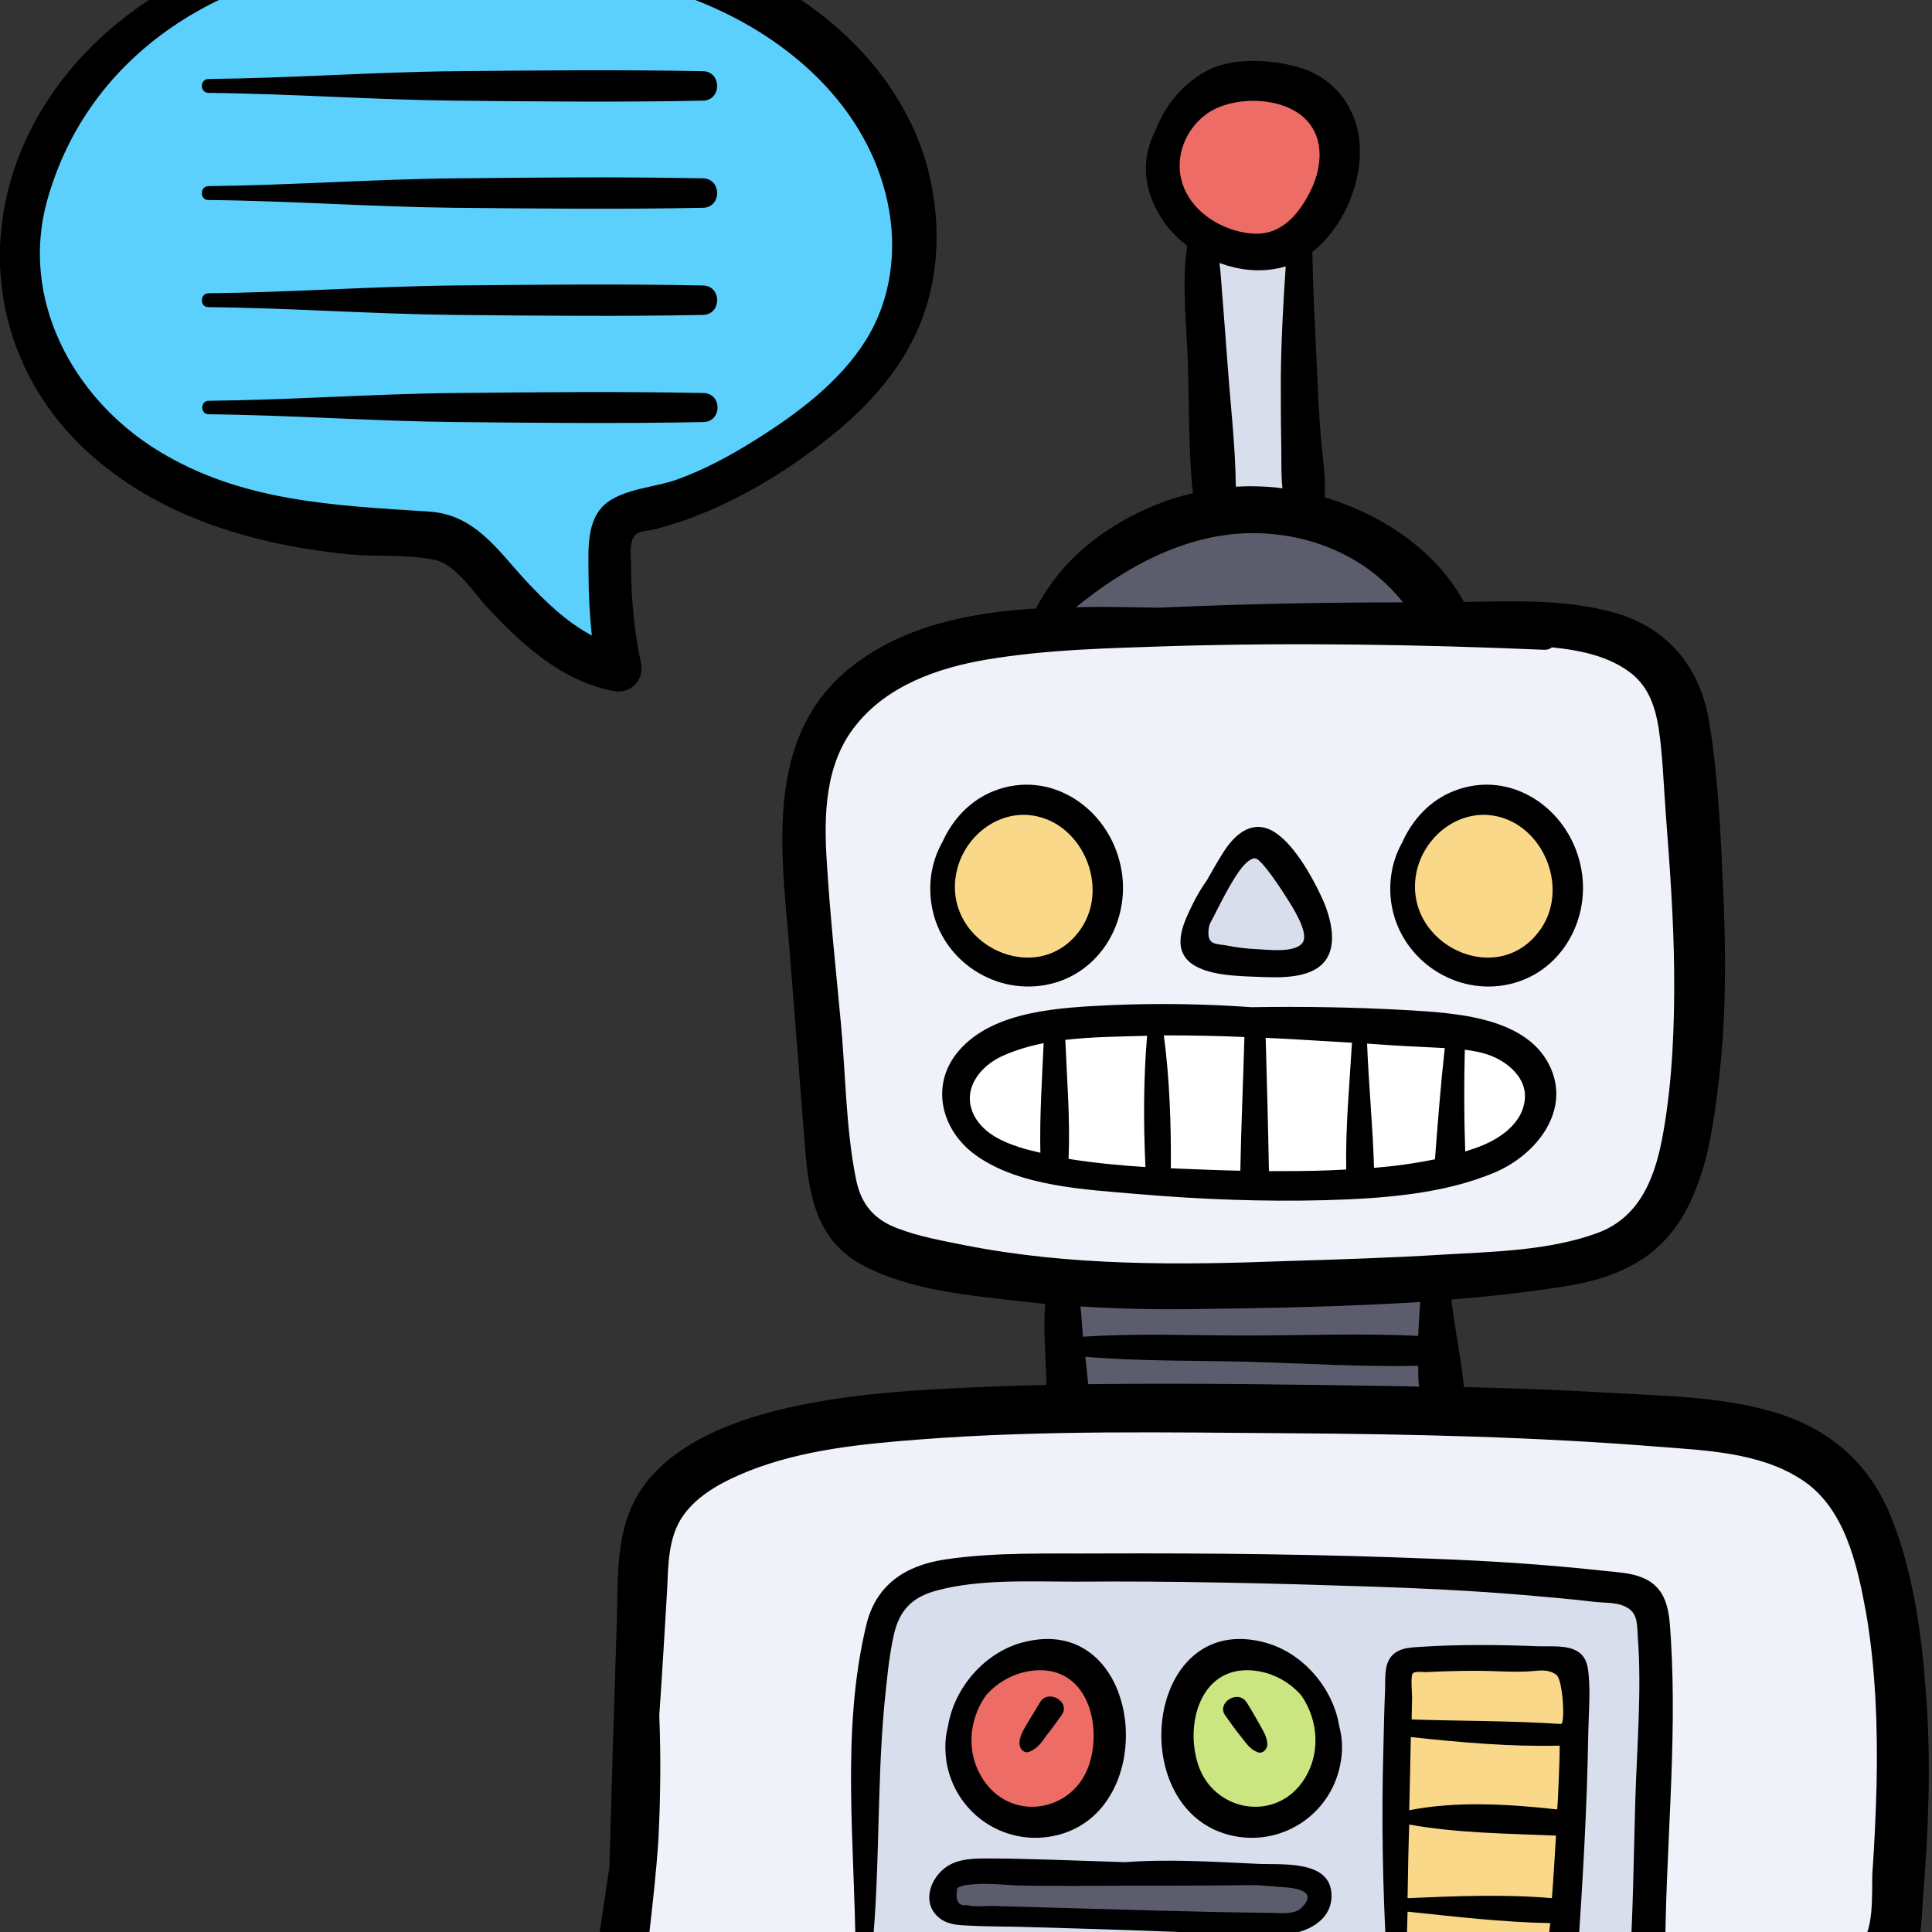 <svg width="100" height="100" version="1.1" viewBox="0 0 92.136 92.136" xmlns="http://www.w3.org/2000/svg">
 <rect x="0" y="0" width="92.136" height="92.136" fill="#333333" stroke="none"/>
 <g transform="matrix(.195 0 0 .195 -3.932 -3.932)">
  <path d="m123.3 5.38c-12.2 0.7-23.3 2.2-35.1 5.6s-21.4 9.5-31.1 16.9c-13.5 10.3-23.8 23.4-28 40.2-4 16.3-1.8 32.1 6 46.9 6 11.4 17.1 19.1 28.4 24.5 12.5 5.9 28.8 8.5 42.5 9.5 6.4 0.5 12.8 0.6 19.2 0.9 2.5 0.1 7.7-0.7 10 0.4 2.2 1 4.3 5.9 5.7 7.5 4 4.8 8.2 9.5 12.9 13.6 2.9 2.6 5.7 4.8 9.1 6.7 1 0.6 2.1 0.8 2.9 1.6 3.4-9.1 3.1-19.3 3.8-28.8 0.2-2.5-0.1-4.4 1.7-5.9 2.1-1.7 8.6-2.4 11.2-3.3 26.4-9.2 55.8-27.3 59.2-58 2.7-24-13.7-45.1-31.7-59-23.1-17.7-52.1-23.7-80.7-20.3" fill="#5bd0fc" stroke-width="26.215"/>
  <g fill="#f0f2fa" stroke-width="5.12">
   <path d="m337.3 171.98c-13.6 0.3-27.3-1-41-1.1-7.7 0-15.2 0.6-22.9 1.1-7.2 0.4-14.7-0.2-21.8 1.5-10.7 2.6-20.8 8.4-25.5 18.5-5.7 12-7 22.8-7.4 36-0.8 26.3 0.7 52 7.2 77.6 2.2 8.7 5.8 14.5 13.8 19 10.3 5.7 22.9 7.2 34.3 8.7 29.7 4.1 60.1 1.7 90 0.3 10.2-0.5 20-2.4 30-4.6 6.8-1.5 14.5-2.6 20.9-5.7 14.3-6.9 17.9-24.3 18.6-38.8 1-21.4 1.3-43.7 0-65-0.6-9.7-1-20.8-3.4-30.2-1.8-7.2-6.6-11.3-13.4-14-11.9-4.7-25.4-5.9-38.1-6.9-7.4-0.5-14.6-1-22.1-1-7.2 0.1-15.2-0.6-19.2 4.6z"/>
   <path d="m334.1 366.38c-34.1-5-68.8-1.6-103 1-12.8 1-25.8 2.8-37.6 8.2-12.5 5.7-18.4 20.5-19.7 33.4-1.3 13.7-1.6 28.2-1.8 42-0.1 11-0.9 22.5 0.3 33.5 0.5 4.1 0.7 14.2 3.4 17.8 4.7 6.1 23.1 3.6 28.8 3.1 28.3-2.4 56.8-1.5 85.1-1.4 27.4 0.1 54.9-3.7 82.2-1.4 4 0.3 8 0.7 11.9 1.1 9.2 0.8 18.4 0.9 27.6 0.3 10.5-0.7 22.2-1.3 32.7-0.4 8.7 0.7 16.2 1.5 25-0.8 3.1-0.8 6.7-0.8 9.5-2.2 10.1-5.2 7.5-14.3 7-23.3-0.7-12.9-2.9-25.6-3.8-38.5-0.9-13.3-2.2-27.4-5.2-40.5-2.6-11.5-9-19.4-19.6-24.4-14.5-6.9-32.4-8.6-48.2-10-24.2-2-47.9 1.9-74.6 2.5z"/>
  </g>
  <g stroke-width="26.215">
   <path d="m232 491.98c-0.2-7.5-0.8-14.4 0-21.9 0.8-8 1.7-16 2.3-24.1 0.5-6.3 0.8-12.7 1.7-19 1-6.5 0.7-13.3 6.1-18 4.2-3.7 10.9-6.2 16.5-6 4.5 0.2 8.8 2.2 13.3 2.8 7.8 1 16.1 0.2 24 0 24.8-0.8 49.7-1.5 74.5-0.4 13.9 0.6 27.8 0.5 41.6 2.1 4 0.5 9.9-0.5 12.5 3 5.8 7.7 1.7 20.5 0.9 29-1.7 18.8-1.1 37.8-1.1 56.7 0 5.5 1.2 7.6-4.8 8-24.6 1.5-49.7 0.8-74.3 0-36.3-1.2-72.8 2.9-108.9-2.5-6.4-1-4.1-3.9-4.3-9.7z" fill="#d8deec"/>
   <path d="m279.8 333.28c-0.3 5.8 0.8 11.5 1 17.2 0.2 3.9-1.6 12.2 0.5 15.8 1.9 3.2 4.4 1.9 7.5 1.5 21.9-2.8 43.9-2.1 65.9-2.7 3.8-0.1 7.6-0.8 11.5-0.7 1.1 0 6 1.1 6.9 0.3 0.8-0.7 0.3-2.8 0.3-3.7 0.1-5.9-0.8-11.8-1.6-17.7-0.5-4-0.5-8-0.5-12-12.5 1.7-25.3 1.7-37.9 2.4-17.7 0.9-35.5 1.4-53.6-0.4z" fill="#5b5d6d"/>
   <path d="m313.9 84.58c-0.6 19.6 1.2 39.9 4 59.3 5.1-3 16.1-4.5 21.7-2.2 1.2-15.1-3.8-30.2-2.4-45.4 0.4-4.6 1.8-9.6 0.3-14.1-7.5 0.2-14.5 1.5-23.6 2.4z" fill="#d8deec"/>
   <path d="m325.4 39.28c-4.6-1.5-11.1 5.1-13.9 8.4-4.7 5.6-5.8 9.7-5 16.7 1.3 10.6 9.8 15.9 20 16.3 11.4 0.5 18.4-5.8 22-16.5 1.7-5 1.6-11.4-1.5-15.9-2.3-3.4-6.2-4.1-9.6-6-2.6-1.4-5.6-4.8-12-3z" fill="#ed6d66"/>
  </g>
  <g fill="#f9d889" stroke-width="5.12">
   <path d="m263.4 217.98c-10.5 6.4-16.3 21-9.3 31.8 5.2 8.1 15.8 12.8 25.1 8.3 9.8-4.8 12.8-18 10.7-27.9-2.6-11.7-17.3-21.6-26.5-12.2z"/>
   <path d="m376.6 218.38c-11.3 5-13.6 19.6-8.5 30 4.2 8.6 13.5 10.5 22.2 8.3 9.6-2.4 13.4-11.8 13.8-21.2 0.2-4.8-0.3-9.7-3.3-13.6-4.1-5.6-13.8-8.9-24.2-3.5z"/>
  </g>
  <g stroke-width="26.215">
   <path d="m324.4 227.08c-4.9 3.9-7.9 12.2-10.5 17.6-1.3 2.7-3.2 5.8-3.1 8.9 5.3 2.5 12.9 0.8 18.6 1.1 3.4 0.2 7.4 1.5 10.6-0.1 4.9-2.3 0.1-9.2-1.7-13.5-1.6-3.9-3.8-6.5-5.9-9.9-0.9-1.7-1-4.9-8-4.1z" fill="#d8deec"/>
   <path d="m354.3 272.38c-15.7-4.6-32-2.8-48.2-2.8-12.2 0-27-1.9-38.7 2-3.8 1.3-9.9 4.7-11.8 8.6s-0.6 11 0.8 14.9c5.2 13.9 27.1 12.3 39.2 13.2 13.1 0.9 26 1.8 39.1 1.7 11.8 0 23.4-2.6 35.1-3.5 5.6-0.4 12.5 0 17.4-2.8 5-2.9 8.9-9.4 9.1-15.3 0.3-5.9-4.8-12.3-9.8-14.9-5.3-2.8-11.1-3.2-17-3.7-5-0.5-9.9-1.1-14.9-0.3-2.9 0.4-5.9 1.9-8.8 1.2" fill="#fff"/>
   <path d="m265.5 427.08c-2.8 0.7-5.4 5.4-7 7.8-3.7 5.9-5.5 11-3.7 17.7 3.5 12.6 16.4 19.5 28.3 12.8 9.2-5.2 10.6-21.4 7.3-30-1.7-4.6-4.5-9.3-9.6-10.8-4.6-1.4-10.4 1.8-15.3 2.5z" fill="#ed6d66"/>
   <path d="m315.6 429.18c-11.8 6.9-10.6 28.9 0.4 36.3 7.3 5 18.5 1.1 23.9-5.1 5.3-6 7.3-18.1 3.3-24.9-2.1-3.6-4.5-5.2-8.2-7.1-6.5-3.4-10.5-3.1-19.4 0.8z" fill="#cbe580"/>
   <path d="m364.1 428.08c0 15.8-0.8 31.5-1.4 47.3-0.2 4.9 0.2 9.8 0.4 14.7 0.3 5-0.8 11.3 0.8 16.1 10.9 0.1 24.7 3 35.5-0.4 2-0.6 1.7 0 2.7-1.5 0.9-1.3 0.2-7.2 0.2-8.1 0.1-4.7 0.6-9.4 0.9-14.1 1.1-18.5 1.4-37.2 1.6-55.7-11.4-0.8-23 1.7-40.7 1.7z" fill="#f9d889"/>
  </g>
  <g fill="#5b5d6d" stroke-width="5.12">
   <path d="m340.7 482.78c-0.3-5.4-10.1-4.8-13.6-4.9-8.8-0.3-17.5-0.1-26.3-0.7-14.2-0.9-28.9-0.4-43.1 0.7-4.3 0.3-10.3 5.4-4.8 9.4 2.1 1.6 9.1 1.1 11.7 1.5 4.4 0.7 8.8 1 13.2 1.3 16.3 1 31.7 1.3 47.9-0.8 4.3-0.4 21.2 1.1 15-6.5z"/>
   <path d="m277.6 170.48c-0.6 0.9-1.1 1.8-1.8 2.6 2-4.6 7.9-9.1 11.8-12.1 5.8-4.4 13.1-8.6 20-11 12.2-4.2 25.4-4.2 38.1-2.1 5.1 0.8 8.9 2.5 13.4 5 3.4 1.9 6.3 2.6 9.1 5.4 3.5 3.6 9.7 11.7 6.4 16.9-2.7-0.1-5.4-0.7-8.1-0.7-11.6-0.2-23.1 0.6-34.7 0.3-10.9-0.3-21 0.2-31.9 1.5-5.6 0.7-15.3 3.2-20.6 0.3"/>
  </g>
  <g stroke-width="5.12">
   <path d="m71.102 42.88c20.2 0.2 40.3 1.7 60.5 1.9s40.4 0.4 60.5 0c4.6-0.1 4.6-7.1 0-7.2-20.2-0.4-40.4-0.2-60.5 0-20.2 0.2-40.4 1.7-60.5 1.9-2.1 0.1-2.1 3.3 0 3.4z"/>
   <path d="m71.102 69.08c20.2 0.2 40.3 1.7 60.5 1.9s40.4 0.4 60.5 0c4.6-0.1 4.6-7.1 0-7.2-20.2-0.4-40.4-0.2-60.5 0-20.2 0.2-40.4 1.7-60.5 1.9-2.1 0.1-2.1 3.4 0 3.4z"/>
   <path d="m275.7 261.08c13.7-2.4 21.4-16.3 18.5-29.3-3-13.9-17-23.6-30.9-18.2-5.9 2.3-10.2 7-12.7 12.6-2.5 4.4-3.4 9.6-2.7 14.7 1.8 13.3 14.6 22.5 27.8 20.2zm-21.6-27.7c1.7-8 9.1-14.5 17.5-13.9 12.8 1 20.1 17.1 13 27.7-10.4 15.4-34.3 3.8-30.5-13.8z"/>
   <path d="m388.2 261.08c13.7-2.4 21.4-16.3 18.5-29.3-3-13.9-17-23.6-30.9-18.2-5.9 2.3-10.2 7-12.7 12.6-2.5 4.4-3.4 9.6-2.7 14.7 1.9 13.3 14.7 22.5 27.8 20.2zm-21.6-27.7c1.7-8 9.1-14.5 17.5-13.9 12.8 1 20.1 17.1 13 27.7-10.4 15.4-34.2 3.8-30.5-13.8z"/>
   <path d="m328.3 259.08c5 0.2 13 0.5 16.2-4.3 2.9-4.3 0.8-11.2-1.2-15.4-2.4-5.1-7.2-13.8-12.5-16.3-5-2.3-9 1.6-11.5 5.6-1.4 2.2-2.7 4.5-4 6.8-1.3 1.8-2.4 3.7-3.4 5.7-2 4.1-5.1 10.1-1.1 14 3.9 3.7 12.5 3.7 17.5 3.9zm-12.2-13.1c1.3-2.4 2.5-4.9 3.8-7.3 1.1-1.9 4.5-8.6 7.2-8.6 1.6 0 7 8.5 7.7 9.6 1.2 1.9 5.5 8.4 4 10.9-1.7 2.8-8.8 1.8-11.4 1.7-2.5-0.1-4.9-0.4-7.3-0.9-2.4-0.4-4.5-0.1-4.4-3.2 0-0.7 0.1-1.5 0.4-2.2z"/>
   <path d="m344.3 313.68c13.7-0.4 28.9-1.4 41.7-6.9 9.5-4.1 18.1-14.4 13.5-25.2-5.5-12.9-23.9-13.7-35.7-14.4-12.5-0.7-25.1-0.9-37.6-0.7-11.4-0.8-22.9-1-34.3-0.5-12.1 0.6-28.6 1.2-37.2 11.1-7.2 8.3-4.4 19.5 4.1 25.6 10.7 7.7 26.9 8.4 39.6 9.5 15.1 1.3 30.6 1.9 45.9 1.5zm-69.7-11.6c-1.1-0.3-2.2-0.5-3.3-0.8-4.9-1.4-10.4-3.5-12.9-8.3-3.2-6.3 1.4-12.1 7-14.6 3.1-1.4 6.5-2.4 10-3.1-0.4 8.9-1 17.9-0.8 26.8zm25.7 3.5c-6.3-0.4-12.6-1-18.8-2v-0.1c0.4-9.6-0.4-19.4-0.8-29 6.7-0.8 13.7-0.8 20-1-0.9 10.6-0.9 21.5-0.4 32.1zm23.2 0.9c-4.9-0.1-9.7-0.3-14.6-0.5-0.8 0-1.6-0.1-2.4-0.1 0.1-10.8-0.3-21.8-1.7-32.5 6.6 0 13.2 0.1 19.7 0.4-0.3 10.9-0.8 21.8-1 32.7zm54.9-29.6c2.3 0.3 4.5 0.7 6.7 1.6 4.1 1.7 8.3 5.4 8 10.2-0.4 6.5-6.7 10.4-12.2 12.3-0.8 0.3-1.6 0.5-2.4 0.8-0.3-8.3-0.3-16.6-0.1-24.9zm-4.9-0.4c-1 9-1.7 18.1-2.4 27.2-4.9 1-9.9 1.7-14.9 2.1-0.3-10.1-1.3-20.2-1.7-30.4 6.3 0.5 12.7 0.8 19 1.1zm-43.8-2.5c7 0.3 14.1 0.8 21.1 1.2-0.6 10.3-1.6 20.7-1.4 31-1.4 0.1-2.7 0.1-4.1 0.2-4.9 0.2-9.9 0.2-14.8 0.2-0.2-10.8-0.5-21.7-0.8-32.6z"/>
   <path d="m277.8 469.18c27.1-5.5 22-55.4-7.7-47.3-9.2 2.5-16.6 11.1-18.1 20.5-0.7 2.6-0.8 5.4-0.4 8.4 1.9 12.5 13.7 20.9 26.2 18.4zm-16.5-34.4c3-3.4 7.2-5.7 12-6.1 12.7-1 16.5 13.2 13.2 23.1-3.7 11.2-18.2 14.1-25.4 4.3-4.8-6.6-4.2-15.1 0.2-21.3z"/>
   <path d="m271.9 448.58c2-0.8 3-2.3 4.2-4 1.3-1.6 2.5-3.3 3.7-5 2.3-3.1-3.2-6.5-5.3-3.1-1 1.7-2 3.3-3 5-0.9 1.6-2.1 3.2-2 5.2 0 1.2 1.2 2.4 2.4 1.9z"/>
   <path d="m329.6 421.88c-29.7-8.1-34.8 41.8-7.7 47.3 12.5 2.5 24.3-5.9 26.2-18.4 0.5-3 0.3-5.8-0.4-8.4-1.5-9.4-8.9-18-18.1-20.5zm9 34.2c-7.1 9.8-21.7 6.9-25.4-4.3-3.3-9.9 0.5-24.1 13.2-23.1 4.8 0.4 9 2.7 12 6.1 4.3 6.2 4.9 14.7 0.2 21.3z"/>
   <path d="m325.1 436.58c-2.1-3.4-7.5 0-5.3 3.1 1.2 1.7 2.4 3.4 3.7 5s2.2 3.2 4.2 4c1.2 0.5 2.4-0.7 2.4-1.8 0-2-1.1-3.5-2-5.2-1-1.8-2-3.5-3-5.1z"/>
   <path d="m327.6 475.98c-10.7-0.5-21.6-1.2-32.3-0.4-6-0.2-12-0.4-17.9-0.6-4.6-0.1-9.3-0.3-14-0.3-3.5 0-7.5-0.2-10.7 1.4-4.6 2.3-7.5 9-3.1 12.9 2 1.8 4.6 2 7.2 2.1 5.3 0.3 10.7 0.2 16 0.4 10.3 0.3 20.7 0.6 31 1 10 0.3 20.2 1.3 30.1 0.8 5.4-0.2 12-3.2 11.9-9.6-0.1-8.8-12.3-7.4-18.2-7.7zm10.7 10.9c-1.7 1.6-5.4 1.1-7.5 1.1-18-0.2-36-0.8-54.1-1.3-4.7-0.1-9.3-0.3-14-0.4-1.6 0-4.5 0.3-6-0.2-2.2 0.3-3-1.1-2.4-4.2 1-0.5 2-0.8 3.1-0.8 3.9-0.5 8.1 0.1 12 0.2 4.7 0.1 9.3 0.1 14 0.1 14.7-0.1 29.4 0 44.1-0.2 2.1 0.2 4.2 0.3 6.2 0.5 1.2 0.1 9.8 0.3 4.6 5.2z"/>
   <path d="m176.9 182.28c-1.6-7.8-2.4-15.7-2.4-23.6 0-2.5-0.7-6.5 1.4-8 1-0.7 3.4-0.8 4.6-1.1 2.2-0.6 4.4-1.3 6.6-2 12.2-4.3 23.6-10.9 33.8-18.8 10.1-7.7 19-16.9 24-28.7 4.8-11.3 5.4-24 2.8-36-5.4-24.8-25.4-43.2-48.1-52.9-26.3-11.1-57.2-12.4-85.4-10.4-17.9 1.3-36.5 5.9-51.5 15.7-19.2 10.6-34.8 28-40.4 49.6-5.9 22.5 0.4 45.7 16.8 62.2 17.4 17.5 41.7 24.9 65.8 27.4 6.9 0.7 14.3 0 21.1 1.3 5.7 1 9.8 8 13.6 12 8.5 9.1 18.1 17.8 30.7 20.2 4.1 0.7 7.5-2.6 6.6-6.9zm-12.8-21.6c0 5 0.3 9.9 0.8 14.9-6.2-3.3-11.4-8.3-16.3-13.6-6.9-7.5-12.4-16-23.5-16.7-23.2-1.5-46.2-2.4-66.6-15.1-20.6-12.8-33.5-36.9-26.8-61 10.3-36.8 44.2-56.6 80.6-58.8 26.4-1.6 55.1 0.4 79.7 10.5 21.2 8.7 40.2 25.4 45.2 48.6 2.5 11.5 1 23.9-5.3 33.9-6.5 10.4-17 18.1-27.2 24.5-5.9 3.7-12.2 7.1-18.8 9.5-5.4 2-12.8 2.2-17.4 5.8-5.1 4-4.4 11.7-4.4 17.5z"/>
   <path d="m491.3 435.98c-1-14.9-3-30.7-8.6-44.7-5-12.6-14.3-21.1-27.2-25.3-13.3-4.3-28.2-4.4-42-5.2-11.7-0.7-23.5-1.1-35.3-1.4-0.8-7.2-2.2-14.3-3.1-21.4 8.9-0.7 17.7-1.7 26.4-3 11.7-1.7 22.4-5.5 29.2-15.8s8.5-23.5 9.9-35.5c1.7-15 1.7-30.3 1-45.4-0.6-13.9-1.2-28.2-3.5-41.9-2.2-13.2-10.3-22.8-23.2-26.4-11.7-3.3-24.5-2.8-36.7-2.6-6.9-12.6-20-21.4-34.1-25.6 0.4-4.8-0.5-9.8-0.9-14.5-0.4-5.3-0.7-10.6-0.9-15.9-0.5-9.9-1-19.8-1.2-29.6 9.1-7.1 13.9-21.4 10.6-31.6-2.2-6.9-7.4-11.8-14.4-13.7-6.6-1.8-15.9-2.3-22 1-5.8 3.1-10.2 8.4-12.5 14.5-1.9 3.6-2.8 7.7-2.2 12.2 0.5 3.6 2 7 4 9.9l0.6 0.9 0.1 0.1c0.2 0.3 0.4 0.5 0.6 0.8 1.4 1.6 2.9 3.1 4.6 4.4-1.4 9.4-0.1 19.9 0.2 29.3 0.3 10.3 0.1 20.9 1.2 31.2-6.1 1.4-12 3.8-17.4 6.9-9.3 5.4-16.1 12.1-21 21.3-16.4 1-32.6 4.3-45.3 14.4-21.8 17.4-16.7 46.5-14.8 70.9 1.2 15.3 2.4 30.7 3.6 46 0.9 11.6 2.6 23 13.8 29.1 11.6 6.4 26.7 7.6 39.6 9.1l5.4 0.6c-0.6 6.4 0.2 13.5 0.3 19.8-4.4 0.1-8.8 0.2-13.3 0.4-17.6 0.7-35.9 1.6-53 5.9-14.5 3.7-31.3 11-36.3 26.4-2.7 8.1-2.2 17.3-2.5 25.7-0.3 9.4-0.6 18.9-0.9 28.3-0.3 10.4-0.6 20.8-0.9 31.3-0.7 4.9-1.5 9.8-2.2 14.7-0.9 5.7-0.8 12.5 4.9 15.8 5.6 3.2 14.6 1.6 20.8 1.7 8.7 0.1 17.5 0.2 26.2 0.3 16.8 0.2 33.6 0.4 50.4 0.7 33.6 0.5 67.1 0.9 100.7 1.4 32.7 0.4 65.8 1.4 98.4-1.2 5.8-0.5 12-1.5 16.3-5.9 5.5-5.5 5.3-13.6 5.8-20.8 1.3-15.8 1.9-31.7 0.8-47.6zm-182.6-374.2c-0.4-5.3 2.2-10.6 6.5-13.7 6.5-4.8 20-4.5 25.2 2.3 3.7 4.7 2.8 11.4 0.3 16.4-2.9 5.9-7.3 11.1-14.4 10.5-8.2-0.7-16.9-6.6-17.6-15.5zm24.8 66.5c0.1 3.7-0.1 7.6 0.3 11.3-2.8-0.4-5.7-0.5-8.4-0.5-1 0-2 0.1-3 0.1-0.1-9.9-1.3-19.9-2-29.7-0.4-5.3-0.8-10.5-1.2-15.8-0.3-3.1-0.4-6.2-0.8-9.2 4.6 1.7 9.5 2.3 14.3 1.3 0.7-0.1 1.3-0.3 1.9-0.5-0.6 9-1.1 18-1.2 27.1 0 5.4 0 10.6 0.1 15.9zm-8.8 22.3c8.6-0.3 17.2 1.5 24.8 5.5 5.7 3 10.1 6.8 13.8 11.4-19.9 0-39.8 0.4-59.7 1.3-6.6-0.1-13.4-0.3-20.3-0.1 11.9-9.7 26.1-17.5 41.4-18.1zm-68.7 174.1c-5.4-1.1-11.1-2.1-16.3-4.1-5.9-2.2-9-6-10.2-12.1-2.5-12.4-2.5-25.6-3.7-38.2-1.2-12.9-2.6-25.9-3.4-38.8-0.8-11.7-0.6-24.6 7.2-34.1 7.7-9.6 20-13.9 31.8-15.9 14.8-2.5 30.2-2.8 45.1-3.3 30.5-0.9 60.9-0.4 91.4 0.9 0.8 0 1.3-0.2 1.8-0.6 7 0.7 14.3 2.2 19.7 6.6 4 3.3 5.6 8.1 6.4 13.1 1 6.7 1.2 13.6 1.7 20.3 1 13.2 2 26.4 2.1 39.6 0.1 12.9-0.4 26-2.6 38.7-1.8 10.5-5.3 20.9-16.1 24.9-11.6 4.3-25.3 4.6-37.6 5.3-12.9 0.8-25.8 1.2-38.7 1.6-26.3 1-52.8 1.2-78.6-3.9zm111 22.2c-14-0.7-28.2-0.1-42.2-0.1-13.2 0-26.6-0.6-39.8 0.3v-0.1c-0.2-2.4-0.3-4.9-0.6-7.3 9.9 0.6 19.8 0.8 29.7 0.6 17.7-0.2 35.6-0.6 53.4-1.7-0.2 2.8-0.4 5.6-0.5 8.3zm0.2 12.4c-1.3 0-2.5-0.1-3.8-0.1-25.7-0.4-51.4-0.8-77.1-0.5-0.2-2.2-0.5-4.5-0.7-6.7 13 1.1 26.3 0.9 39.3 1.2 14 0.4 28.1 1.3 42.1 1 0 1.7 0 3.4 0.2 5.1zm31.2 140.3c-3.4 0-6.9 0-10.3-0.1l-24-0.3c0.1-3.8 0.2-7.6 0.3-11.5 11.6 1.2 23.2 2.6 34.9 2.8-0.4 3.1-0.6 6.1-0.9 9.1zm1.3-15.2c-11.7-1-23.6-0.5-35.3 0 0.1-6 0.2-12 0.4-18 11.7 2.1 24 2.2 35.9 2.7-0.3 5.1-0.6 10.2-1 15.3zm1.7-29.7c-0.1 2.7-0.2 5.3-0.4 8-11.8-1.3-24.5-2.1-36.2 0.2 0-1.3 0.1-2.5 0.1-3.8l0.3-14.1c12 1.3 24.3 2.4 36.4 2.1 0 2.5-0.1 5.1-0.2 7.6zm0.5-12.9c-12.1-0.8-24.4-0.7-36.5-1.1 0-1.8 0.1-3.6 0.1-5.4 0-1.1-0.4-5.4 0.2-5.9 0.8-0.6 2.6-0.2 3.6-0.3 4-0.2 8-0.3 12.1-0.3 4.8 0 9.6 0.5 14.4 0 1.8-0.2 3.8-0.1 5.1 1.1 1.5 1.4 2.1 12 1 11.9zm18.2 18.7c-0.4 13-0.5 26.1-1.3 39.1-4.3 0-8.6 0.1-12.9 0.1 1.3-18.6 2.4-37.2 2.7-55.9 0.1-4.6 0.5-9.4 0.1-13.9-0.2-2.2-0.5-4.3-2.5-5.7-2.6-1.8-6.9-1.3-9.8-1.4-4.7-0.2-9.4-0.3-14.1-0.3s-9.4 0.1-14.1 0.4c-2.7 0.2-5.9 0.1-7.8 2.4-1.8 2.2-1.4 5.6-1.5 8.2-0.2 4.6-0.3 9.2-0.4 13.8-0.5 17.3-0.2 34.7 0.8 52-20.6-0.3-41.1-0.6-61.7-0.8-21.4-0.3-42.8-0.6-64.2-0.9 2-20 1.2-40.1 3-60.1 0.6-5.9 1.1-11.9 2.4-17.7 1.4-5.9 4.5-9 10.3-10.6 10.7-2.9 23-2.2 34-2.2 24.1-0.2 48.3 0.4 72.4 1.2 12.2 0.4 24.4 1 36.6 2 5.9 0.5 11.8 1 17.7 1.7 2.4 0.3 5.2 0.1 7.4 1 3.5 1.4 3.3 4.1 3.5 7.5 1 13.1-0.2 26.7-0.6 40.1zm59-3.6c-0.2 7-0.5 14-1 21-0.3 4.6 0.8 16-4 18.4-5.2 2.6-13 1.9-18.6 2.2-7.3 0.4-14.5 0.7-21.8 0.8-2.1 0.1-4.2 0.1-6.3 0.1 0-26 3-52.3 1.4-78.3-0.3-4.4-0.3-9.7-3.7-13s-8.7-3.3-13.1-3.8c-13.8-1.5-27.6-2.4-41.4-2.9-27-1.1-54.2-1.4-81.2-1.3-12.6 0.1-25.8-0.4-38.3 1.5-9.7 1.5-16.8 6.3-19.1 16.1-6.2 25.9-2.8 53.3-2.6 79.8-11.4-0.2-22.7-0.3-34.1-0.5-4-0.1-8.1-0.1-12.1-0.2-0.5 0-3.4 0.3-4.7 0.2 0.5-0.5 0.4-3.1 0.4-3.5 0.9-7.9 1.8-15.8 2.3-23.7 0.5-10.1 0.6-20.1 0.2-30.1 0.7-10.1 1.3-20.3 1.9-30.4 0.3-6.2 0.2-13.1 3.9-18.4s10-8.5 15.9-10.9c13.3-5.3 28-6.7 42.2-7.8 30-2.3 60.2-1.7 90.2-1.5 30.1 0.2 60.3 0.9 90.3 3.3 11.6 0.9 24.5 1.4 34.6 7.8 10.9 6.8 13.9 20.8 16.1 32.6 2.4 13.9 2.9 28.3 2.6 42.5z"/>
   <path d="m71.102 95.28c20.2 0.2 40.3 1.7 60.5 1.9s40.4 0.4 60.5 0c4.6-0.1 4.6-7.1 0-7.2-20.2-0.4-40.4-0.2-60.5 0-20.2 0.2-40.4 1.7-60.5 1.9-2.1 0.1-2.1 3.4 0 3.4z"/>
   <path d="m192.2 116.28c-20.2-0.4-40.4-0.2-60.5 0-20.2 0.2-40.4 1.7-60.5 1.9-2.1 0-2.1 3.3 0 3.3 20.2 0.2 40.3 1.7 60.5 1.9s40.4 0.4 60.5 0c4.6-0.1 4.6-7 0-7.1z"/>
  </g>
 </g>
</svg>
